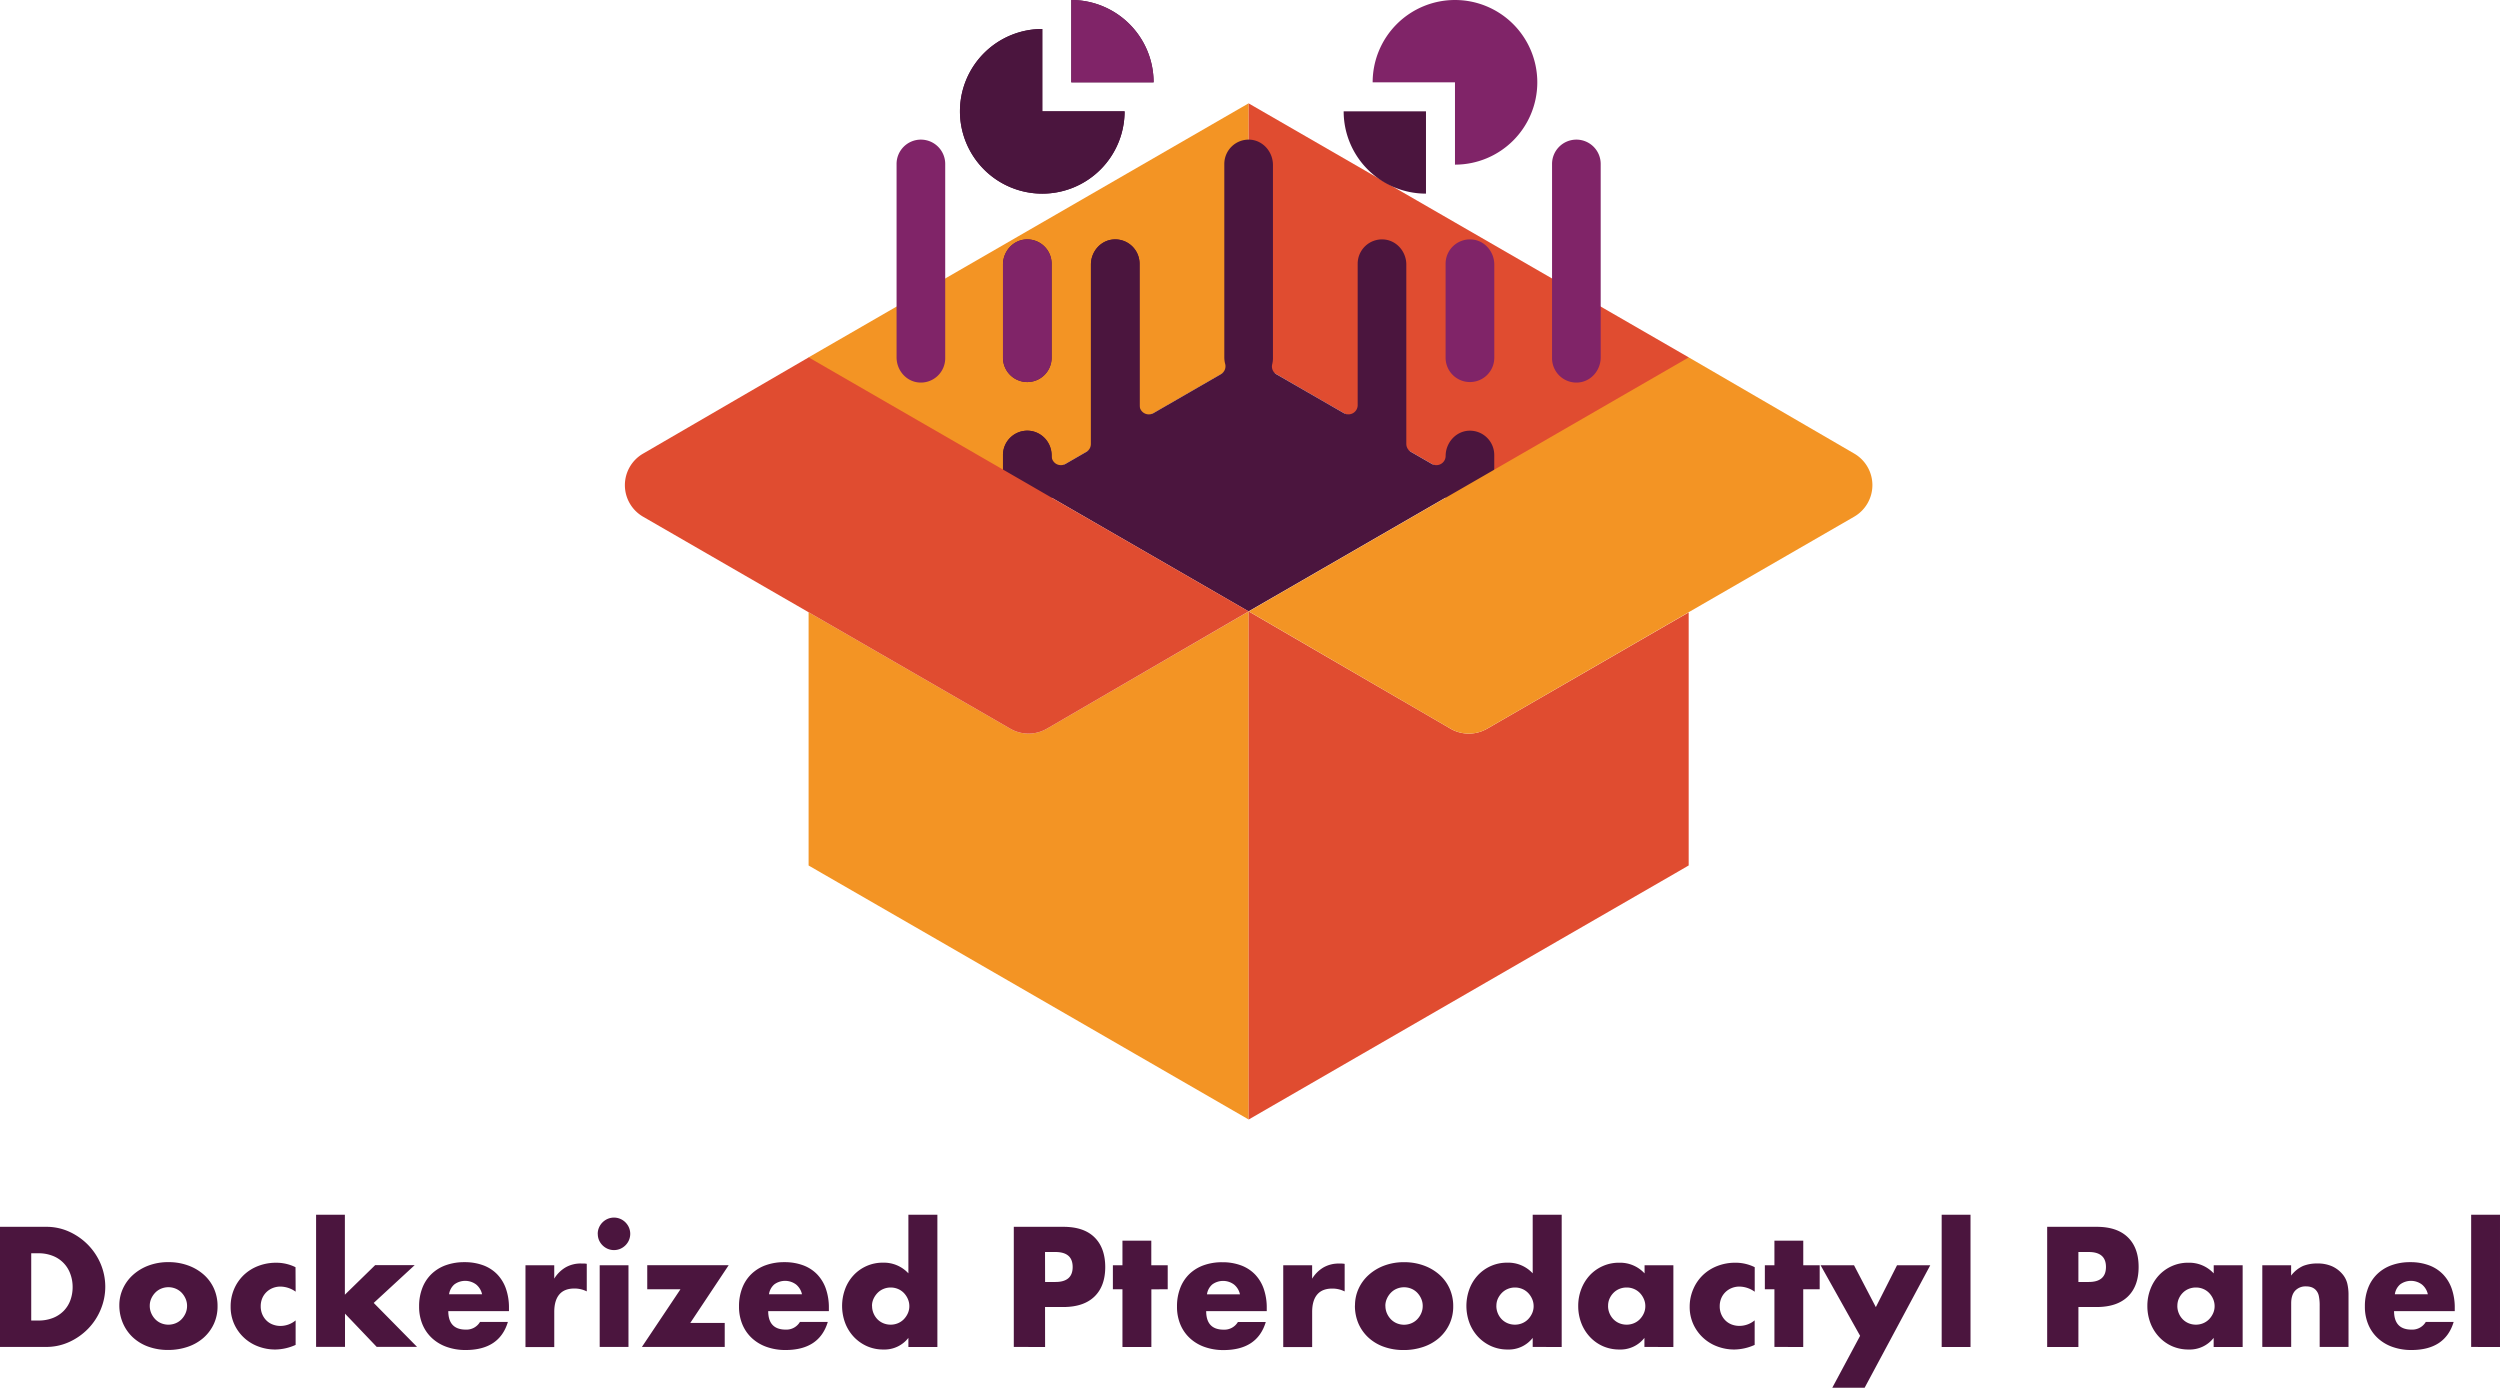 <svg xmlns="http://www.w3.org/2000/svg" viewBox="0 0 1353.82 751.51"><title>docker-container</title><path d="M676.19,55.93V194h0v0L557.43,262.52l6.09,3.53a19.47,19.47,0,0,0-11.28-.54,19,19,0,0,0-5.11,2.06l-77.72,44.86-31.52,18.21V193.51Z" style="fill:#f39424"/><path d="M914.47,193.51V330.65L883,312.44l-77.72-44.86A19.79,19.79,0,0,0,789,266l6-3.46L676.2,194v-138L914.46,193.51Z" style="fill:#e04c30"/><path d="M498.69,75.61h0a13.17,13.17,0,0,1,13.17,13.17V194a13.18,13.18,0,0,1-14.11,13.14c-7-.48-12.23-6.61-12.23-13.6V88.78A13.16,13.16,0,0,1,498.69,75.61Z" style="fill:#802468"/><path d="M564.43,15.7A44.58,44.58,0,1,0,609,60.28H564.43Z" style="fill:#4b153e"/><path d="M603.94,261.19h0A13.17,13.17,0,0,0,617.11,248V142.82A13.18,13.18,0,0,0,603,129.68c-7,.48-12.23,6.61-12.23,13.6V248A13.17,13.17,0,0,0,603.94,261.19Z" style="fill:#4b153e"/><path d="M543.14,143.28v50.44a13.17,13.17,0,0,0,13.17,13.17h0a13.17,13.17,0,0,0,13.17-13.17v-50.9a13.17,13.17,0,0,0-14.1-13.14C548.4,130.15,543.14,136.28,543.14,143.28Z" style="fill:#4b153e"/><path d="M557.25,336.76c7-.48,12.23-6.61,12.23-13.6V246.4a13.17,13.17,0,0,0-13.17-13.17h0a13.17,13.17,0,0,0-13.17,13.17v77.22a13.18,13.18,0,0,0,14.11,13.14Z" style="fill:#4b153e"/><path d="M580.13,0V44.58h44.58A44.58,44.58,0,0,0,580.13,0Z" style="fill:#4b153e"/><path d="M564.43,15.7A44.58,44.58,0,1,0,609,60.28H564.43Z" style="fill:#4b153e"/><path d="M543.14,143.28v50.44a13.17,13.17,0,0,0,13.17,13.17h0a13.17,13.17,0,0,0,13.17-13.17v-50.9a13.17,13.17,0,0,0-14.1-13.14C548.4,130.15,543.14,136.28,543.14,143.28Z" style="fill:#802468"/><path d="M580.13,0V44.58h44.58A44.58,44.58,0,0,0,580.13,0Z" style="fill:#802468"/><path d="M853.65,75.61h0a13.17,13.17,0,0,0-13.17,13.17V194a13.18,13.18,0,0,0,14.11,13.14c7-.48,12.23-6.61,12.23-13.6V88.78A13.16,13.16,0,0,0,853.65,75.61Z" style="fill:#802468"/><path d="M743.33,44.58a44.58,44.58,0,1,1,44.58,44.58V44.58Z" style="fill:#802468"/><path d="M809.2,143.28v50.44A13.17,13.17,0,0,1,796,206.89h0a13.17,13.17,0,0,1-13.17-13.17v-50.9A13.17,13.17,0,0,1,797,129.68C803.94,130.15,809.2,136.28,809.2,143.28Z" style="fill:#802468"/><path d="M795.62,233.23c-7.21.22-12.77,6.51-12.77,13.72h0a5,5,0,0,1-7.45,4.3l-11.35-6.55a5,5,0,0,1-2.49-4.32V143.27c0-7-5.25-13.12-12.23-13.6a13.18,13.18,0,0,0-14.11,13.14v76.6a5,5,0,0,1-7.48,4.32l-36.46-21a4.9,4.9,0,0,1-2.36-5.42,13.18,13.18,0,0,0,.42-3.29V89.33c0-7.21-5.56-13.5-12.77-13.72A13.18,13.18,0,0,0,663,88.77V193.51a13.8,13.8,0,0,0,.49,3.65,4.94,4.94,0,0,1-2.41,5.51l-36.5,21.07a5,5,0,0,1-7.48-4.32V142.81A13.18,13.18,0,0,0,603,129.67c-7,.48-12.23,6.61-12.23,13.6v97.11a5,5,0,0,1-2.49,4.32l-11.34,6.55a5,5,0,0,1-7.45-4.3h0c0-7.21-5.56-13.5-12.77-13.72a13.18,13.18,0,0,0-13.58,13.16v77.22a13.18,13.18,0,0,0,14.11,13.14c7-.48,12.23-6.61,12.23-13.6V269.5l106.67,61.57v0h0l106.69-61.6v53.67c0,7,5.25,13.12,12.23,13.6a13.18,13.18,0,0,0,14.11-13.14V246.4A13.18,13.18,0,0,0,795.62,233.23Z" style="fill:#4b153e"/><path d="M727.63,60.28h44.58v44.58A44.58,44.58,0,0,1,727.63,60.28Z" style="fill:#4b153e"/><path d="M676.19,331.09V606.25l0,0h0l-61.53-35.52L507.77,509l-62.44-36-6.78-3.92-.67-.39V331.54l109.25,63.07a3.78,3.78,0,0,0,.63.33,3.25,3.25,0,0,0,.52.28,10.57,10.57,0,0,0,1.08.5,19.46,19.46,0,0,0,2.47.85,19.75,19.75,0,0,0,14.79-1.82l.32-.17,109.23-63.47v0Z" style="fill:#f39424"/><path d="M914.47,331.54V468.67l-.65.37L907,473l-62.42,36L737.73,570.71l-61.54,35.54V331.09l33.31,19.38,48,27.87,1.52.87,26.45,15.38.33.19a19.73,19.73,0,0,0,14.77,1.8c.41-.11.8-.24,1.21-.37s.95-.35,1.41-.56a18.34,18.34,0,0,0,2.08-1l69.2-39.94,27.94-16.14,1.52-.87,10.44-6Z" style="fill:#e04c30"/><path d="M676.17,331.07v0L566.94,394.59l-.32.17a19.7,19.7,0,0,1-14.79,1.82,19.46,19.46,0,0,1-2.47-.85c-.37-.15-.72-.32-1.08-.5a2.61,2.61,0,0,1-.52-.28,3.78,3.78,0,0,1-.63-.33L437.88,331.55h0L348.23,279.8a19.73,19.73,0,0,1,0-34.14l89.11-51.79.58-.33,119.54,69,6.09,3.53Z" style="fill:#e04c30"/><path d="M1004.12,279.78l-89.65,51.75h0l-10.57,6.11-98.66,57a3.78,3.78,0,0,1-.63.33s0,0,0,0l-.61.33c-.26.11-.52.24-.8.35-.46.2-.93.39-1.41.56s-.8.26-1.21.37a19.79,19.79,0,0,1-14.77-1.8l-.33-.19-109.23-63.5L789,266l6-3.46,119.5-69h0l.56.32,89.13,51.81A19.74,19.74,0,0,1,1004.12,279.78Z" style="fill:#f39424"/><path d="M0,664.36H25A29.59,29.59,0,0,1,37.49,667a33.94,33.94,0,0,1,10.18,7.12,33.21,33.21,0,0,1,6.86,10.35,31.92,31.92,0,0,1,0,24.67,32.87,32.87,0,0,1-6.82,10.4,33.65,33.65,0,0,1-10.18,7.16A29.76,29.76,0,0,1,25,729.4H0ZM16.91,715.1h3.88a21,21,0,0,0,7.85-1.38,16.75,16.75,0,0,0,5.82-3.8,16.17,16.17,0,0,0,3.62-5.74,20.58,20.58,0,0,0,1.25-7.29A20.11,20.11,0,0,0,38,689.64a16.29,16.29,0,0,0-9.49-9.58,20.77,20.77,0,0,0-7.77-1.38H16.91Zm47.71-8.2a21.59,21.59,0,0,1,2-9.19,22.48,22.48,0,0,1,5.52-7.42,26.29,26.29,0,0,1,8.41-5,30.31,30.31,0,0,1,10.66-1.81,30.73,30.73,0,0,1,10.57,1.77,26.22,26.22,0,0,1,8.46,4.92,22.1,22.1,0,0,1,5.57,7.51,23,23,0,0,1,2,9.62,22.53,22.53,0,0,1-2,9.62,22.77,22.77,0,0,1-5.57,7.51,25.08,25.08,0,0,1-8.5,4.88,32.51,32.51,0,0,1-10.74,1.73,31.1,31.1,0,0,1-10.53-1.73,24.3,24.3,0,0,1-8.33-4.92,22.73,22.73,0,0,1-5.48-7.64A24.22,24.22,0,0,1,64.62,706.9Zm16.48.17a10,10,0,0,0,.82,4.1,10.87,10.87,0,0,0,2.16,3.24,9.48,9.48,0,0,0,3.19,2.16,10.29,10.29,0,0,0,7.86,0,9.48,9.48,0,0,0,3.19-2.16,11.06,11.06,0,0,0,2.16-3.24,9.75,9.75,0,0,0,.82-4,9.58,9.58,0,0,0-.82-3.93A11.2,11.2,0,0,0,98.32,700a9.58,9.58,0,0,0-3.19-2.16,10.29,10.29,0,0,0-7.86,0A9.48,9.48,0,0,0,84.08,700a11.22,11.22,0,0,0-2.16,3.19A9.33,9.33,0,0,0,81.1,707.07Zm79-7.59a14.46,14.46,0,0,0-8.2-2.76,11.15,11.15,0,0,0-4.19.78,10.47,10.47,0,0,0-3.41,2.2,10.18,10.18,0,0,0-2.29,3.36,11,11,0,0,0-.82,4.36,10.8,10.8,0,0,0,.82,4.27,10.41,10.41,0,0,0,2.24,3.36,9.78,9.78,0,0,0,3.41,2.2,11.44,11.44,0,0,0,4.23.78,12.91,12.91,0,0,0,8.2-3V728.3a27.59,27.59,0,0,1-11,2.5,25.93,25.93,0,0,1-9.19-1.64,23,23,0,0,1-13-12,22.42,22.42,0,0,1-2-9.53,23.74,23.74,0,0,1,1.9-9.62,23,23,0,0,1,5.18-7.51,23.49,23.49,0,0,1,7.81-4.92,26.46,26.46,0,0,1,9.71-1.77,23.25,23.25,0,0,1,10.53,2.42Zm26.66-41.67v43.31l16.39-16h21.4l-22.17,20.45,23.47,23.81H204l-17.17-18v18H171.17V657.81Zm56,52.11q0,10.1,9.49,10.1a8.49,8.49,0,0,0,7.68-4.14h15.1q-4.57,15.18-22.86,15.19a30.1,30.1,0,0,1-10.27-1.68,22.83,22.83,0,0,1-8-4.79,21.24,21.24,0,0,1-5.13-7.42,24.71,24.71,0,0,1-1.81-9.66,27.1,27.1,0,0,1,1.73-10,21,21,0,0,1,4.92-7.55,21.78,21.78,0,0,1,7.72-4.79,29.25,29.25,0,0,1,10.22-1.68,28.59,28.59,0,0,1,10.09,1.68,20.39,20.39,0,0,1,7.59,4.88,21.3,21.3,0,0,1,4.75,7.81,31,31,0,0,1,1.64,10.4V710H242.79Zm18.29-9.06a9.38,9.38,0,0,0-3.19-5.26,9.91,9.91,0,0,0-11.78-.08,8.62,8.62,0,0,0-2.89,5.35h17.86Zm23.47-15.7h15.62v7.25a17.89,17.89,0,0,1,6.13-6.08,16.47,16.47,0,0,1,8.46-2.11h1.34a9.94,9.94,0,0,1,1.68.17v14.93a14.76,14.76,0,0,0-6.73-1.55q-5.43,0-8.15,3.24t-2.72,9.45v19H284.56V685.16Zm39.17-17a8.52,8.52,0,0,1,.69-3.41,8.84,8.84,0,0,1,1.9-2.8,9.13,9.13,0,0,1,2.8-1.9,8.77,8.77,0,0,1,6.82,0,8.84,8.84,0,0,1,2.8,1.9,9.13,9.13,0,0,1,1.9,2.8,8.77,8.77,0,0,1,0,6.82,8.84,8.84,0,0,1-1.9,2.8,9,9,0,0,1-2.8,1.9,8.77,8.77,0,0,1-6.82,0,9,9,0,0,1-4.7-4.7A8.48,8.48,0,0,1,323.72,668.16Zm16.65,17v44.26H324.75V685.16Zm33.48,31.23h18.64v13H347.62l20.88-31.23h-18v-13h44.09ZM416,709.92q0,10.1,9.49,10.1a8.49,8.49,0,0,0,7.68-4.14h15.1q-4.58,15.18-22.86,15.19a30.1,30.1,0,0,1-10.27-1.68,22.83,22.83,0,0,1-8-4.79,21.24,21.24,0,0,1-5.13-7.42,24.71,24.71,0,0,1-1.81-9.66,27.1,27.1,0,0,1,1.73-10,21,21,0,0,1,4.92-7.55,21.78,21.78,0,0,1,7.72-4.79,29.25,29.25,0,0,1,10.22-1.68,28.59,28.59,0,0,1,10.09,1.68,20.39,20.39,0,0,1,7.59,4.88,21.3,21.3,0,0,1,4.75,7.81,31,31,0,0,1,1.64,10.4V710H416Zm18.29-9.06a9.38,9.38,0,0,0-3.19-5.26,9.91,9.91,0,0,0-11.78-.08,8.62,8.62,0,0,0-2.89,5.35h17.86Zm57.63-43.05h15.7v71.61h-15.7V724.5a16.39,16.39,0,0,1-13.55,6.3,21.54,21.54,0,0,1-8.89-1.81,22.26,22.26,0,0,1-7.08-5,22.92,22.92,0,0,1-4.7-7.51,26.46,26.46,0,0,1-.08-18.34,22.43,22.43,0,0,1,4.53-7.46,21.45,21.45,0,0,1,16.05-6.91,18.06,18.06,0,0,1,13.72,5.78V657.81Zm-19.67,49.35a10.2,10.2,0,0,0,.78,4,10.37,10.37,0,0,0,2.11,3.24,9.48,9.48,0,0,0,3.19,2.16,10.24,10.24,0,0,0,4,.78,10.06,10.06,0,0,0,3.93-.78,9.48,9.48,0,0,0,3.19-2.16,11.22,11.22,0,0,0,2.16-3.19,9.25,9.25,0,0,0,.82-3.88,9.58,9.58,0,0,0-.82-3.93,11.06,11.06,0,0,0-2.16-3.24,9.58,9.58,0,0,0-3.19-2.16,10.29,10.29,0,0,0-7.86,0,9.48,9.48,0,0,0-3.19,2.16,11.46,11.46,0,0,0-2.16,3.15A9.12,9.12,0,0,0,472.21,707.16Zm93.7,22.26H549V664.36h26.92q11,0,16.78,5.69t5.82,16.05q0,10.35-5.82,16t-16.78,5.69h-10Zm0-35.2h5.61q9.32,0,9.32-8.11T571.52,678h-5.61Zm57.55,4v31.23H607.84V698.19h-5.18v-13h5.18V671.87h15.62v13.29h8.89v13Zm29.68,11.73q0,10.1,9.49,10.1a8.49,8.49,0,0,0,7.68-4.14h15.1q-4.57,15.18-22.86,15.19a30.1,30.1,0,0,1-10.27-1.68,22.83,22.83,0,0,1-8-4.79,21.24,21.24,0,0,1-5.13-7.42,24.71,24.71,0,0,1-1.81-9.66,27.1,27.1,0,0,1,1.73-10A21,21,0,0,1,644,690a21.78,21.78,0,0,1,7.72-4.79A29.25,29.25,0,0,1,662,683.54,28.59,28.59,0,0,1,672,685.22a20.39,20.39,0,0,1,7.59,4.88,21.3,21.3,0,0,1,4.75,7.81,31,31,0,0,1,1.64,10.4V710H653.14Zm18.29-9.06a9.38,9.38,0,0,0-3.19-5.26,9.91,9.91,0,0,0-11.78-.08,8.62,8.62,0,0,0-2.89,5.35h17.86Zm23.47-15.7h15.62v7.25a17.89,17.89,0,0,1,6.13-6.08,16.47,16.47,0,0,1,8.46-2.11h1.34a9.94,9.94,0,0,1,1.68.17v14.93a14.76,14.76,0,0,0-6.73-1.55q-5.43,0-8.15,3.24t-2.72,9.45v19H694.91V685.16Zm38.83,21.74a21.59,21.59,0,0,1,2-9.19,22.48,22.48,0,0,1,5.52-7.42,26.29,26.29,0,0,1,8.41-5,30.31,30.31,0,0,1,10.66-1.81,30.73,30.73,0,0,1,10.57,1.77,26.22,26.22,0,0,1,8.46,4.92,22.1,22.1,0,0,1,5.57,7.51,23,23,0,0,1,2,9.62,22.53,22.53,0,0,1-2,9.62,22.77,22.77,0,0,1-5.57,7.51,25.08,25.08,0,0,1-8.5,4.88A32.51,32.51,0,0,1,760,731.08a31.1,31.1,0,0,1-10.53-1.73,24.3,24.3,0,0,1-8.33-4.92,22.73,22.73,0,0,1-5.48-7.64A24.22,24.22,0,0,1,733.73,706.9Zm16.47.17a10,10,0,0,0,.82,4.1,10.87,10.87,0,0,0,2.16,3.24,9.58,9.58,0,0,0,3.19,2.16,10.29,10.29,0,0,0,7.86,0,9.48,9.48,0,0,0,3.19-2.16,11.06,11.06,0,0,0,2.16-3.24,9.75,9.75,0,0,0,.82-4,9.58,9.58,0,0,0-.82-3.93,11.2,11.2,0,0,0-2.16-3.24,9.58,9.58,0,0,0-3.19-2.16,10.29,10.29,0,0,0-7.86,0,9.48,9.48,0,0,0-3.19,2.16,11.22,11.22,0,0,0-2.16,3.19A9.49,9.49,0,0,0,750.2,707.07ZM830,657.81h15.7v71.61H830V724.5a16.39,16.39,0,0,1-13.55,6.3,21.54,21.54,0,0,1-8.89-1.81,22.26,22.26,0,0,1-7.08-5,22.92,22.92,0,0,1-4.7-7.51,26.46,26.46,0,0,1-.08-18.34,22.43,22.43,0,0,1,4.53-7.46,21.45,21.45,0,0,1,16-6.91A18,18,0,0,1,830,689.55Zm-19.68,49.35a10.2,10.2,0,0,0,.78,4,10.37,10.37,0,0,0,2.11,3.24,9.58,9.58,0,0,0,3.19,2.16,10.24,10.24,0,0,0,4,.78,10.06,10.06,0,0,0,3.93-.78,9.48,9.48,0,0,0,3.19-2.16,11.22,11.22,0,0,0,2.16-3.19,9.25,9.25,0,0,0,.82-3.88,9.58,9.58,0,0,0-.82-3.93,11.06,11.06,0,0,0-2.16-3.24,9.58,9.58,0,0,0-3.19-2.16,10.29,10.29,0,0,0-7.86,0,9.48,9.48,0,0,0-3.19,2.16,11.46,11.46,0,0,0-2.16,3.15A9.27,9.27,0,0,0,810.34,707.16Zm80.16-22h15.7v44.26H890.5V724.5A16.39,16.39,0,0,1,877,730.8a22,22,0,0,1-8.89-1.77,21.54,21.54,0,0,1-7.08-5,22.92,22.92,0,0,1-4.7-7.51,25.7,25.7,0,0,1-1.68-9.4,25,25,0,0,1,1.64-9,23.2,23.2,0,0,1,4.57-7.46,21.57,21.57,0,0,1,7-5,21.24,21.24,0,0,1,9-1.86,18,18,0,0,1,13.72,5.78v-4.39Zm-19.67,22a10.2,10.2,0,0,0,.78,4,10.37,10.37,0,0,0,2.11,3.24,9.58,9.58,0,0,0,3.19,2.16,10.24,10.24,0,0,0,4,.78,10.06,10.06,0,0,0,3.93-.78,9.48,9.48,0,0,0,3.19-2.16,11.22,11.22,0,0,0,2.16-3.19,9.25,9.25,0,0,0,.82-3.88,9.58,9.58,0,0,0-.82-3.93,11.06,11.06,0,0,0-2.16-3.24,9.58,9.58,0,0,0-3.19-2.16,10,10,0,0,0-3.93-.78,10.2,10.2,0,0,0-4,.78,9.48,9.48,0,0,0-3.19,2.16,10.49,10.49,0,0,0-2.11,3.15A9.25,9.25,0,0,0,870.83,707.16Zm79.37-7.68a14.46,14.46,0,0,0-8.2-2.76,11.06,11.06,0,0,0-4.18.78,10.47,10.47,0,0,0-3.41,2.2,10.18,10.18,0,0,0-2.29,3.36,11,11,0,0,0-.82,4.36,10.8,10.8,0,0,0,.82,4.27,10.41,10.41,0,0,0,2.24,3.36,9.92,9.92,0,0,0,3.41,2.2A11.44,11.44,0,0,0,942,718a12.89,12.89,0,0,0,8.2-3V728.3a27.59,27.59,0,0,1-11,2.5,25.93,25.93,0,0,1-9.19-1.64,23,23,0,0,1-13-12,22.42,22.42,0,0,1-2-9.53A23.74,23.74,0,0,1,917,698a23,23,0,0,1,5.18-7.51,23.49,23.49,0,0,1,7.81-4.92,26.42,26.42,0,0,1,9.71-1.77,23.25,23.25,0,0,1,10.53,2.42v13.28Zm26.32-1.29v31.23H960.9V698.19h-5.18v-13h5.18V671.87h15.62v13.29h8.89v13Zm30.8,25.19-21.4-38.22H1004l11.82,22.69,11.48-22.69h18l-35.55,66.35H992.23Zm59.79-65.57v71.61h-15.62V657.81Zm58.42,71.61h-16.91V664.36h26.92q10.95,0,16.78,5.69t5.82,16.05q0,10.35-5.82,16t-16.78,5.69h-10Zm0-35.2h5.61q9.31,0,9.32-8.11t-9.32-8.11h-5.61Zm73.25-9.06h15.7v44.26h-15.7V724.5a16.39,16.39,0,0,1-13.55,6.3,22,22,0,0,1-8.89-1.77,21.54,21.54,0,0,1-7.08-5,22.92,22.92,0,0,1-4.7-7.51,25.7,25.7,0,0,1-1.68-9.4,25,25,0,0,1,1.64-9,23.2,23.2,0,0,1,4.57-7.46,21.57,21.57,0,0,1,7-5,21.24,21.24,0,0,1,9-1.86,18,18,0,0,1,13.72,5.78v-4.39Zm-19.67,22a10.2,10.2,0,0,0,.78,4,10.37,10.37,0,0,0,2.11,3.24,9.58,9.58,0,0,0,3.19,2.16,10.24,10.24,0,0,0,4,.78,10.06,10.06,0,0,0,3.93-.78,9.48,9.48,0,0,0,3.19-2.16,11.22,11.22,0,0,0,2.16-3.19,9.25,9.25,0,0,0,.82-3.88,9.58,9.58,0,0,0-.82-3.93,11.06,11.06,0,0,0-2.16-3.24,9.58,9.58,0,0,0-3.19-2.16,10,10,0,0,0-3.93-.78,10.2,10.2,0,0,0-4,.78,9.48,9.48,0,0,0-3.19,2.16,10.49,10.49,0,0,0-2.11,3.15A9.42,9.42,0,0,0,1179.11,707.16Zm46-22h15.62v5.61a17,17,0,0,1,6.47-5.22,20.31,20.31,0,0,1,7.68-1.34,19.1,19.1,0,0,1,8,1.51,16,16,0,0,1,5.65,4.27,12.36,12.36,0,0,1,2.59,5,26.07,26.07,0,0,1,.69,6.3v28.13h-15.62V707.07a24.56,24.56,0,0,0-.47-5.31,6.69,6.69,0,0,0-1.68-3.24,6,6,0,0,0-2.33-1.47,8.58,8.58,0,0,0-2.76-.43,7.71,7.71,0,0,0-6.08,2.37q-2.11,2.37-2.11,6.77V729.4H1225.1V685.16Zm71.36,24.76q0,10.1,9.49,10.1a8.49,8.49,0,0,0,7.68-4.14h15.1q-4.58,15.18-22.86,15.19a30.1,30.1,0,0,1-10.27-1.68,22.83,22.83,0,0,1-8-4.79,21.24,21.24,0,0,1-5.13-7.42,24.71,24.71,0,0,1-1.81-9.66,27.1,27.1,0,0,1,1.73-10,21,21,0,0,1,4.92-7.55,21.78,21.78,0,0,1,7.72-4.79,29.25,29.25,0,0,1,10.22-1.68,28.68,28.68,0,0,1,10.1,1.68,20.39,20.39,0,0,1,7.59,4.88,21.3,21.3,0,0,1,4.75,7.81,31,31,0,0,1,1.64,10.4V710h-32.89Zm18.29-9.06a9.38,9.38,0,0,0-3.19-5.26,9.91,9.91,0,0,0-11.78-.08,8.62,8.62,0,0,0-2.89,5.35h17.86Zm39.08-43.05v71.61H1338.2V657.81Z" style="fill:#4b153e"/></svg>